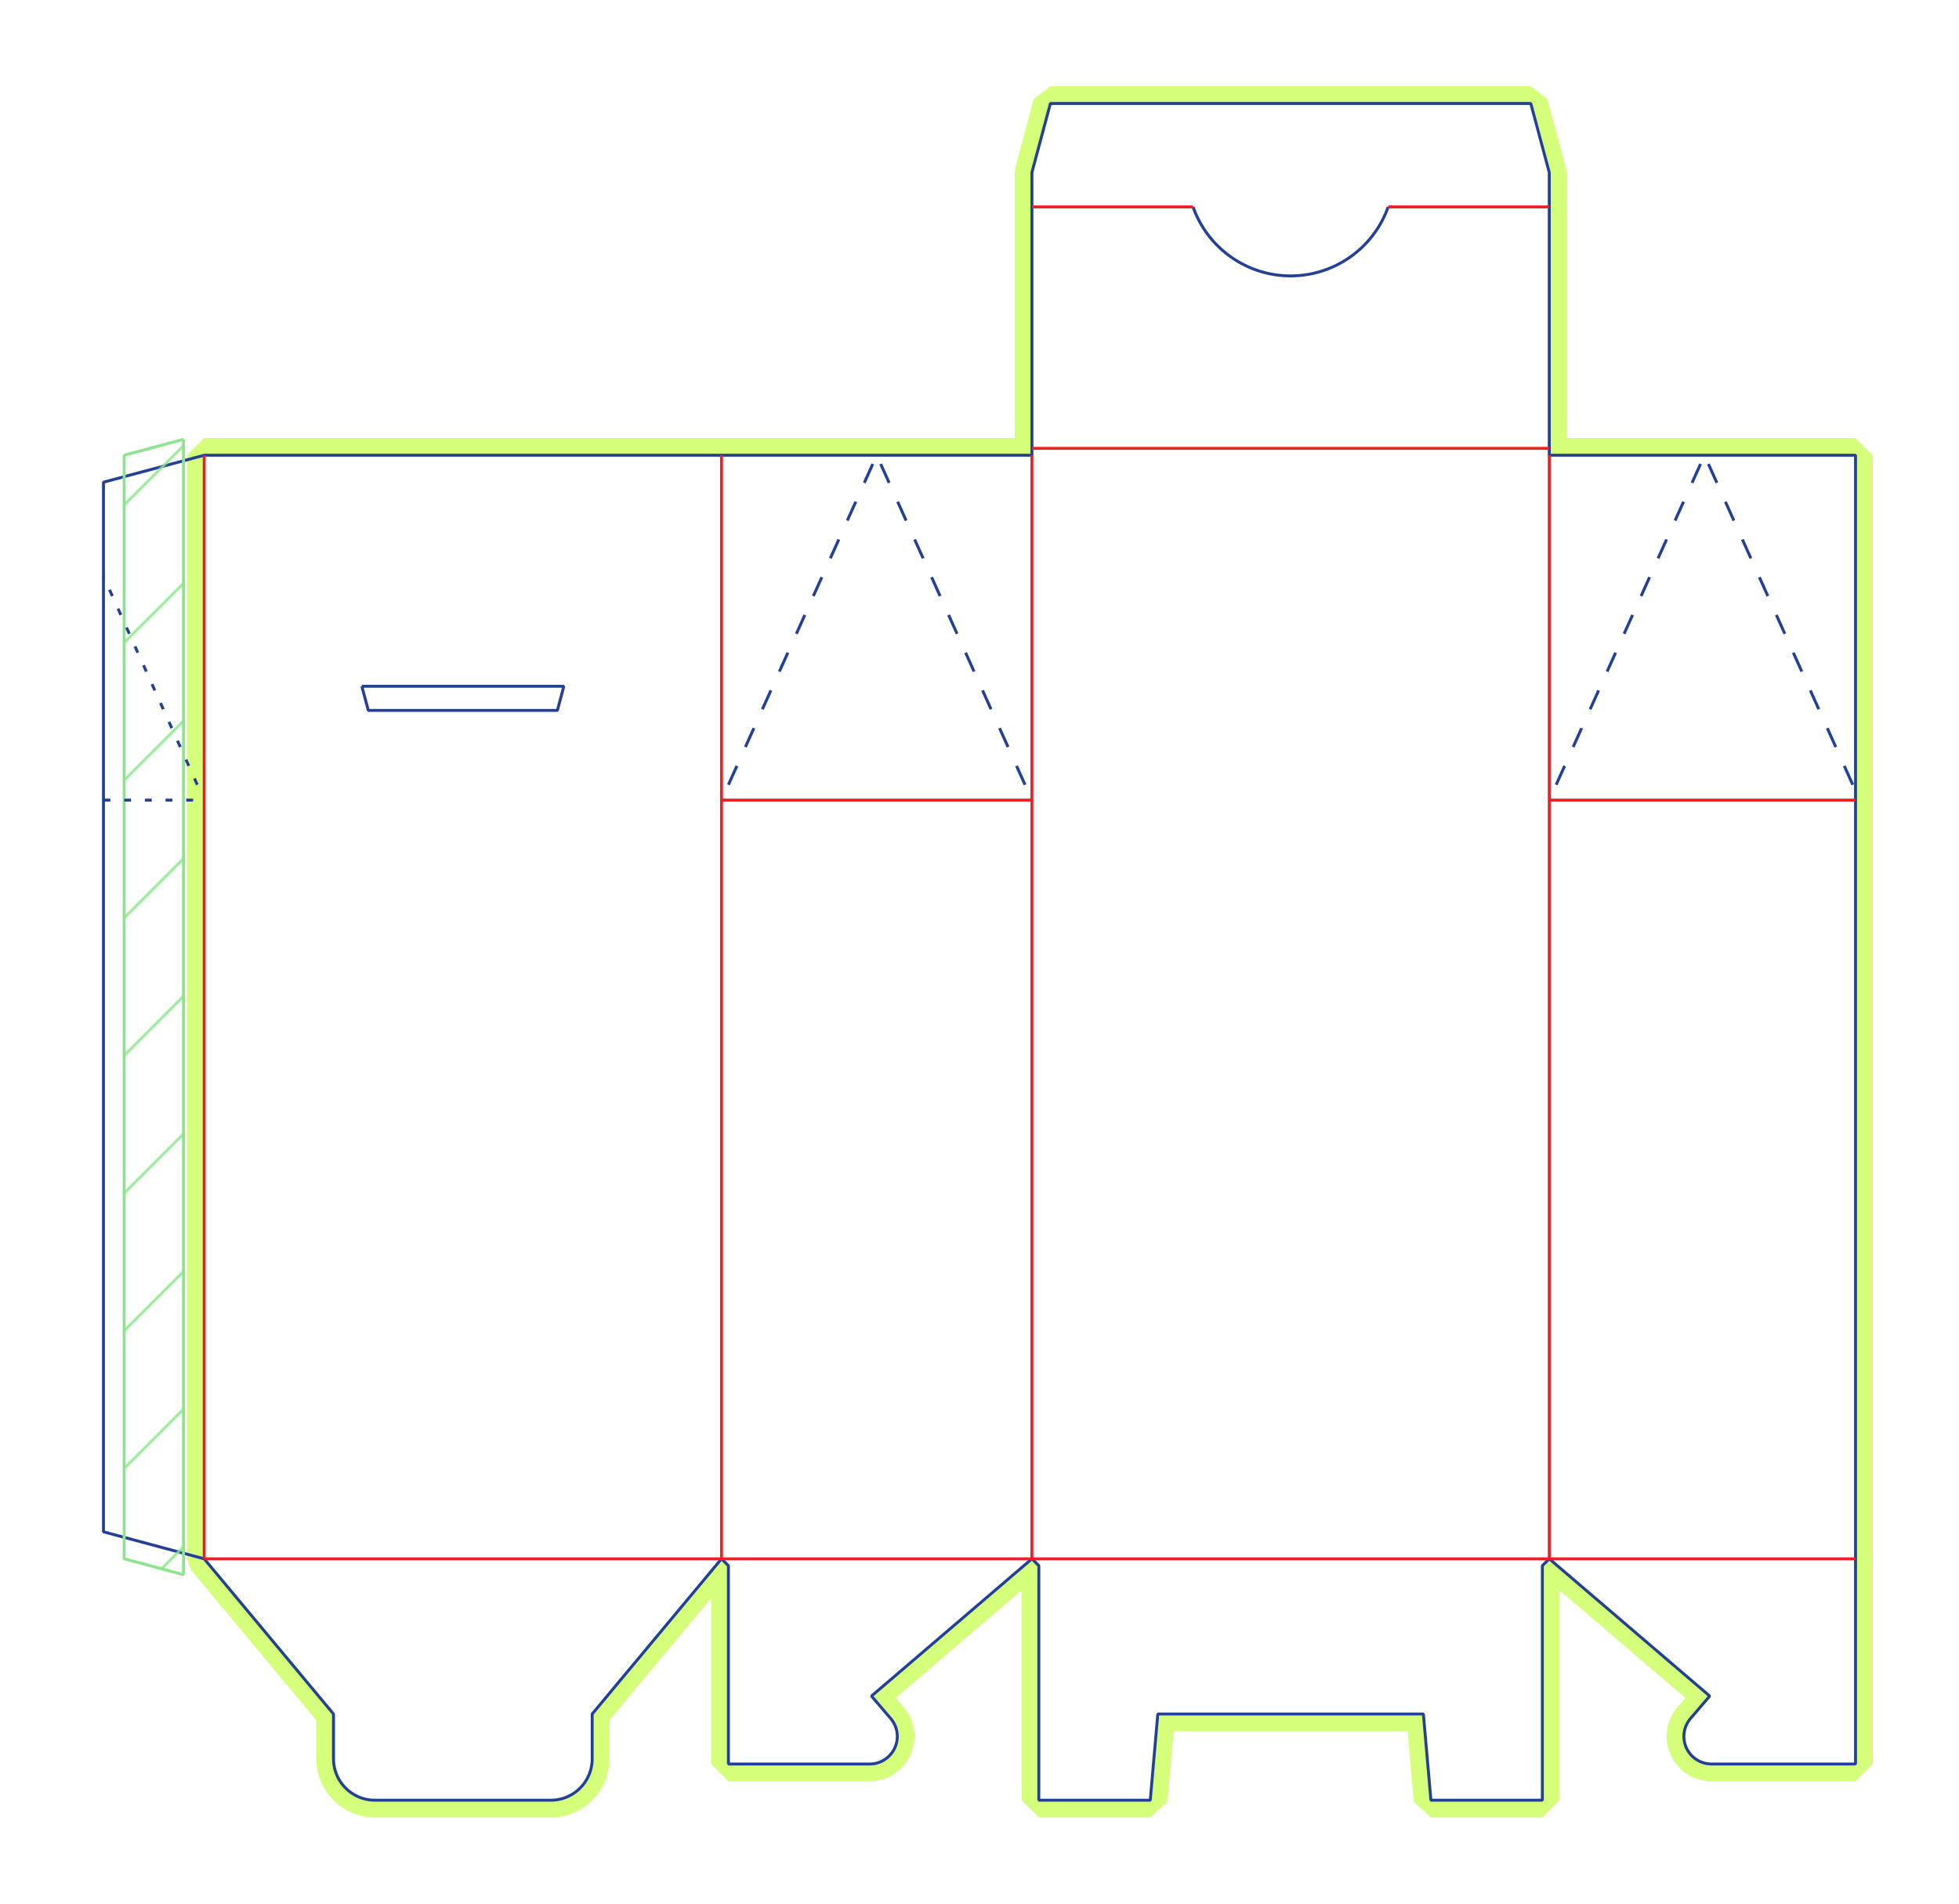 <svg id="dieCutSvg" style="background-color: ;" helpersInCanvas="27" canvasBackgroundColor="" width='805.041' height='782.363'
packingWidth='805.041' packingHeight='782.363' bleedColor=''
trimboxUlx='42.52' trimboxUly='42.52' trimboxLrx='762.521' trimboxLry='739.844'
version='1.1' xmlns:inkscape='http://www.inkscape.org/namespaces/inkscape'
xmlns='http://www.w3.org/2000/svg' xmlns:xlink='http://www.w3.org/1999/xlink'>
	<defs>
	    <pattern id="diagonalStripes" x="-10" y="0" width="40" height="8" patternUnits="userSpaceOnUse" patternTransform="rotate(45)">
	       <rect x="0" y="0" width="0.5" height="8" style="stroke:rgb(140, 228, 140); fill:rgb(140, 228, 140);"/>
	    </pattern>
	    
	</defs>
	
	
	
<g class='page' id='page-1' transform='translate(83.906,640.631)'>
	
	<g style='fill:none; stroke:rgb(213,255,123);stroke-width:14.173px;stroke-miterlimit:0;stroke-dasharray:0' inkscape:groupmode='layer' id='bleeds_stroke'
inkscape:label='bleed'>
		<defs><clipPath id='bleedmask-page-1-bleed-1'><path id='bleed-bounding-page-1-bleed-1' transform='translate(0,0)' style='fill:rgba(0,0,0,0)' ignoreSnap='1' selectable='0' evented='0' isPackaging='1' setHelper='1' excludeFromExport='1' displayBoxBorder='0' d='M-14.173,-612.284 L692.788,-612.284 L692.788,113.386 L-14.173,113.386 z M0,0 L53.15,63.78 L53.15,82.205 L53.152,82.502 L53.16,82.798 L53.173,83.095 L53.191,83.391 L53.214,83.687 L53.243,83.983 L53.276,84.278 L53.315,84.572 L53.359,84.865 L53.408,85.158 L53.462,85.45 L53.521,85.741 L53.586,86.031 L53.655,86.319 L53.729,86.607 L53.809,86.893 L53.893,87.177 L53.982,87.461 L54.076,87.742 L54.175,88.022 L54.279,88.3 L54.388,88.576 L54.502,88.85 L54.62,89.123 L54.743,89.393 L54.871,89.661 L55.003,89.926 L55.14,90.19 L55.282,90.45 L55.428,90.709 L55.579,90.965 L55.734,91.218 L55.894,91.468 L56.057,91.716 L56.226,91.96 L56.398,92.202 L56.574,92.44 L56.755,92.676 L56.94,92.908 L57.129,93.137 L57.322,93.363 L57.518,93.585 L57.719,93.804 L57.923,94.02 L58.131,94.231 L58.343,94.439 L58.558,94.644 L58.777,94.844 L58.999,95.041 L59.225,95.234 L59.454,95.422 L59.686,95.607 L59.922,95.788 L60.161,95.965 L60.402,96.137 L60.647,96.305 L60.894,96.469 L61.145,96.628 L61.398,96.783 L61.654,96.934 L61.912,97.08 L62.173,97.222 L62.436,97.359 L62.702,97.491 L62.97,97.619 L63.24,97.742 L63.512,97.861 L63.786,97.974 L64.062,98.083 L64.341,98.187 L64.62,98.286 L64.902,98.38 L65.185,98.47 L65.47,98.554 L65.756,98.633 L66.043,98.708 L66.332,98.777 L66.621,98.841 L66.912,98.9 L67.204,98.954 L67.497,99.003 L67.791,99.047 L68.085,99.086 L68.38,99.12 L68.675,99.148 L68.971,99.171 L69.267,99.189 L69.564,99.202 L69.861,99.21 L70.158,99.213 L142.441,99.213 L142.738,99.21 L143.035,99.202 L143.331,99.189 L143.628,99.171 L143.923,99.148 L144.219,99.12 L144.514,99.086 L144.808,99.047 L145.102,99.003 L145.395,98.954 L145.686,98.9 L145.977,98.841 L146.267,98.777 L146.556,98.708 L146.843,98.633 L147.129,98.554 L147.414,98.47 L147.697,98.38 L147.978,98.286 L148.258,98.187 L148.536,98.083 L148.812,97.974 L149.087,97.861 L149.359,97.742 L149.629,97.619 L149.897,97.491 L150.163,97.359 L150.426,97.222 L150.687,97.08 L150.945,96.934 L151.201,96.783 L151.454,96.628 L151.704,96.469 L151.952,96.305 L152.196,96.137 L152.438,95.965 L152.677,95.788 L152.912,95.607 L153.145,95.422 L153.374,95.234 L153.599,95.041 L153.822,94.844 L154.041,94.644 L154.256,94.439 L154.468,94.231 L154.676,94.02 L154.88,93.804 L155.08,93.585 L155.277,93.363 L155.47,93.137 L155.659,92.908 L155.844,92.676 L156.024,92.44 L156.201,92.202 L156.373,91.96 L156.541,91.716 L156.705,91.468 L156.865,91.218 L157.02,90.965 L157.17,90.709 L157.317,90.45 L157.458,90.19 L157.595,89.926 L157.728,89.661 L157.856,89.393 L157.979,89.123 L158.097,88.85 L158.211,88.576 L158.319,88.3 L158.423,88.022 L158.522,87.742 L158.617,87.461 L158.706,87.177 L158.79,86.893 L158.87,86.607 L158.944,86.319 L159.013,86.031 L159.077,85.741 L159.137,85.45 L159.191,85.158 L159.24,84.865 L159.284,84.572 L159.322,84.278 L159.356,83.983 L159.384,83.687 L159.408,83.391 L159.426,83.095 L159.439,82.798 L159.446,82.502 L159.449,82.205 L159.449,63.78 L212.599,0 L215.433,2.835 L215.433,84.331 L273.49,84.331 L273.777,84.327 L274.063,84.316 L274.35,84.298 L274.636,84.273 L274.921,84.24 L275.205,84.2 L275.488,84.153 L275.77,84.099 L276.051,84.038 L276.33,83.969 L276.606,83.894 L276.881,83.812 L277.154,83.722 L277.425,83.626 L277.693,83.523 L277.958,83.413 L278.22,83.297 L278.48,83.174 L278.736,83.044 L278.988,82.908 L279.238,82.766 L279.483,82.617 L279.725,82.462 L279.963,82.301 L280.196,82.135 L280.426,81.962 L280.65,81.783 L280.871,81.599 L281.086,81.41 L281.297,81.215 L281.502,81.014 L281.703,80.809 L281.898,80.599 L282.088,80.383 L282.272,80.163 L282.451,79.939 L282.624,79.71 L282.791,79.476 L282.952,79.239 L283.107,78.997 L283.256,78.752 L283.399,78.503 L283.535,78.25 L283.665,77.994 L283.789,77.735 L283.905,77.473 L284.015,77.208 L284.119,76.94 L284.215,76.669 L284.305,76.397 L284.388,76.122 L284.463,75.845 L284.532,75.566 L284.594,75.286 L284.648,75.004 L284.696,74.721 L284.736,74.437 L284.769,74.152 L284.794,73.866 L284.813,73.579 L284.824,73.292 L284.828,73.005 L284.825,72.718 L284.814,72.431 L284.796,72.145 L284.771,71.859 L284.739,71.574 L284.7,71.289 L284.653,71.006 L284.599,70.724 L284.538,70.444 L284.47,70.165 L284.395,69.888 L284.313,69.613 L284.224,69.34 L284.128,69.069 L284.025,68.801 L283.916,68.536 L283.8,68.273 L283.677,68.014 L283.548,67.758 L283.412,67.505 L283.27,67.255 L283.121,67.01 L282.967,66.768 L282.806,66.53 L282.64,66.296 L282.467,66.067 L282.289,65.842 L282.105,65.621 L274.224,56.41 L276.378,54.567 L340.158,0 L342.993,2.835 L342.993,99.213 L388.79,99.213 L391.89,63.78 L501.024,63.78 L504.124,99.213 L549.922,99.213 L549.922,2.835 L552.757,0 L616.536,54.567 L618.69,56.41 L610.81,65.621 L610.626,65.842 L610.448,66.067 L610.275,66.296 L610.108,66.53 L609.948,66.768 L609.793,67.01 L609.645,67.255 L609.503,67.505 L609.367,67.758 L609.238,68.014 L609.115,68.274 L608.999,68.536 L608.89,68.801 L608.787,69.069 L608.691,69.34 L608.602,69.613 L608.52,69.888 L608.445,70.165 L608.377,70.444 L608.316,70.724 L608.262,71.006 L608.215,71.29 L608.176,71.574 L608.143,71.859 L608.118,72.145 L608.1,72.432 L608.09,72.718 L608.087,73.005 L608.091,73.292 L608.102,73.579 L608.12,73.866 L608.146,74.152 L608.179,74.437 L608.219,74.721 L608.267,75.004 L608.321,75.286 L608.383,75.566 L608.451,75.845 L608.527,76.122 L608.61,76.397 L608.699,76.669 L608.796,76.94 L608.899,77.208 L609.009,77.473 L609.126,77.735 L609.25,77.994 L609.379,78.25 L609.516,78.503 L609.658,78.752 L609.807,78.997 L609.962,79.239 L610.124,79.476 L610.291,79.71 L610.464,79.939 L610.642,80.163 L610.827,80.383 L611.017,80.599 L611.212,80.809 L611.412,81.014 L611.618,81.215 L611.829,81.41 L612.044,81.599 L612.264,81.783 L612.489,81.962 L612.718,82.135 L612.952,82.301 L613.19,82.462 L613.431,82.617 L613.677,82.766 L613.926,82.908 L614.179,83.044 L614.435,83.174 L614.695,83.297 L614.957,83.413 L615.222,83.523 L615.49,83.626 L615.761,83.722 L616.033,83.812 L616.308,83.894 L616.585,83.969 L616.864,84.038 L617.144,84.099 L617.426,84.153 L617.71,84.2 L617.994,84.24 L618.279,84.273 L618.565,84.298 L618.851,84.316 L619.138,84.327 L619.425,84.331 L678.615,84.331 L678.615,0 L678.615,-311.812 L678.615,-453.544 L552.757,-453.544 L552.757,-456.379 L552.757,-555.591 L552.757,-569.765 L545.161,-598.111 L347.753,-598.111 L340.158,-569.765 L340.158,-555.591 L340.158,-456.379 L340.158,-453.544 L212.599,-453.544 L0,-453.544 L0,0 L53.15,63.78  z' /></clipPath></defs><path id='bleed-page-1-bleed-1'  style='clip-path: url(#bleedmask-page-1-bleed-1);' ignoreSnap='1' selectable='0' isPackaging='1' evented='0' setHelper='1' excludeFromExport='1' displayBoxBorder='0'  d='M0,0 L53.15,63.78 L53.15,82.205 L53.152,82.502 L53.16,82.798 L53.173,83.095 L53.191,83.391 L53.214,83.687 L53.243,83.983 L53.276,84.278 L53.315,84.572 L53.359,84.865 L53.408,85.158 L53.462,85.45 L53.521,85.741 L53.586,86.031 L53.655,86.319 L53.729,86.607 L53.809,86.893 L53.893,87.177 L53.982,87.461 L54.076,87.742 L54.175,88.022 L54.279,88.3 L54.388,88.576 L54.502,88.85 L54.62,89.123 L54.743,89.393 L54.871,89.661 L55.003,89.926 L55.14,90.19 L55.282,90.45 L55.428,90.709 L55.579,90.965 L55.734,91.218 L55.894,91.468 L56.057,91.716 L56.226,91.96 L56.398,92.202 L56.574,92.44 L56.755,92.676 L56.94,92.908 L57.129,93.137 L57.322,93.363 L57.518,93.585 L57.719,93.804 L57.923,94.02 L58.131,94.231 L58.343,94.439 L58.558,94.644 L58.777,94.844 L58.999,95.041 L59.225,95.234 L59.454,95.422 L59.686,95.607 L59.922,95.788 L60.161,95.965 L60.402,96.137 L60.647,96.305 L60.894,96.469 L61.145,96.628 L61.398,96.783 L61.654,96.934 L61.912,97.08 L62.173,97.222 L62.436,97.359 L62.702,97.491 L62.97,97.619 L63.24,97.742 L63.512,97.861 L63.786,97.974 L64.062,98.083 L64.341,98.187 L64.62,98.286 L64.902,98.38 L65.185,98.47 L65.47,98.554 L65.756,98.633 L66.043,98.708 L66.332,98.777 L66.621,98.841 L66.912,98.9 L67.204,98.954 L67.497,99.003 L67.791,99.047 L68.085,99.086 L68.38,99.12 L68.675,99.148 L68.971,99.171 L69.267,99.189 L69.564,99.202 L69.861,99.21 L70.158,99.213 L142.441,99.213 L142.738,99.21 L143.035,99.202 L143.331,99.189 L143.628,99.171 L143.923,99.148 L144.219,99.12 L144.514,99.086 L144.808,99.047 L145.102,99.003 L145.395,98.954 L145.686,98.9 L145.977,98.841 L146.267,98.777 L146.556,98.708 L146.843,98.633 L147.129,98.554 L147.414,98.47 L147.697,98.38 L147.978,98.286 L148.258,98.187 L148.536,98.083 L148.812,97.974 L149.087,97.861 L149.359,97.742 L149.629,97.619 L149.897,97.491 L150.163,97.359 L150.426,97.222 L150.687,97.08 L150.945,96.934 L151.201,96.783 L151.454,96.628 L151.704,96.469 L151.952,96.305 L152.196,96.137 L152.438,95.965 L152.677,95.788 L152.912,95.607 L153.145,95.422 L153.374,95.234 L153.599,95.041 L153.822,94.844 L154.041,94.644 L154.256,94.439 L154.468,94.231 L154.676,94.02 L154.88,93.804 L155.08,93.585 L155.277,93.363 L155.47,93.137 L155.659,92.908 L155.844,92.676 L156.024,92.44 L156.201,92.202 L156.373,91.96 L156.541,91.716 L156.705,91.468 L156.865,91.218 L157.02,90.965 L157.17,90.709 L157.317,90.45 L157.458,90.19 L157.595,89.926 L157.728,89.661 L157.856,89.393 L157.979,89.123 L158.097,88.85 L158.211,88.576 L158.319,88.3 L158.423,88.022 L158.522,87.742 L158.617,87.461 L158.706,87.177 L158.79,86.893 L158.87,86.607 L158.944,86.319 L159.013,86.031 L159.077,85.741 L159.137,85.45 L159.191,85.158 L159.24,84.865 L159.284,84.572 L159.322,84.278 L159.356,83.983 L159.384,83.687 L159.408,83.391 L159.426,83.095 L159.439,82.798 L159.446,82.502 L159.449,82.205 L159.449,63.78 L212.599,0 L215.433,2.835 L215.433,84.331 L273.49,84.331 L273.777,84.327 L274.063,84.316 L274.35,84.298 L274.636,84.273 L274.921,84.24 L275.205,84.2 L275.488,84.153 L275.77,84.099 L276.051,84.038 L276.33,83.969 L276.606,83.894 L276.881,83.812 L277.154,83.722 L277.425,83.626 L277.693,83.523 L277.958,83.413 L278.22,83.297 L278.48,83.174 L278.736,83.044 L278.988,82.908 L279.238,82.766 L279.483,82.617 L279.725,82.462 L279.963,82.301 L280.196,82.135 L280.426,81.962 L280.65,81.783 L280.871,81.599 L281.086,81.41 L281.297,81.215 L281.502,81.014 L281.703,80.809 L281.898,80.599 L282.088,80.383 L282.272,80.163 L282.451,79.939 L282.624,79.71 L282.791,79.476 L282.952,79.239 L283.107,78.997 L283.256,78.752 L283.399,78.503 L283.535,78.25 L283.665,77.994 L283.789,77.735 L283.905,77.473 L284.015,77.208 L284.119,76.94 L284.215,76.669 L284.305,76.397 L284.388,76.122 L284.463,75.845 L284.532,75.566 L284.594,75.286 L284.648,75.004 L284.696,74.721 L284.736,74.437 L284.769,74.152 L284.794,73.866 L284.813,73.579 L284.824,73.292 L284.828,73.005 L284.825,72.718 L284.814,72.431 L284.796,72.145 L284.771,71.859 L284.739,71.574 L284.7,71.289 L284.653,71.006 L284.599,70.724 L284.538,70.444 L284.47,70.165 L284.395,69.888 L284.313,69.613 L284.224,69.34 L284.128,69.069 L284.025,68.801 L283.916,68.536 L283.8,68.273 L283.677,68.014 L283.548,67.758 L283.412,67.505 L283.27,67.255 L283.121,67.01 L282.967,66.768 L282.806,66.53 L282.64,66.296 L282.467,66.067 L282.289,65.842 L282.105,65.621 L274.224,56.41 L276.378,54.567 L340.158,0 L342.993,2.835 L342.993,99.213 L388.79,99.213 L391.89,63.78 L501.024,63.78 L504.124,99.213 L549.922,99.213 L549.922,2.835 L552.757,0 L616.536,54.567 L618.69,56.41 L610.81,65.621 L610.626,65.842 L610.448,66.067 L610.275,66.296 L610.108,66.53 L609.948,66.768 L609.793,67.01 L609.645,67.255 L609.503,67.505 L609.367,67.758 L609.238,68.014 L609.115,68.274 L608.999,68.536 L608.89,68.801 L608.787,69.069 L608.691,69.34 L608.602,69.613 L608.52,69.888 L608.445,70.165 L608.377,70.444 L608.316,70.724 L608.262,71.006 L608.215,71.29 L608.176,71.574 L608.143,71.859 L608.118,72.145 L608.1,72.432 L608.09,72.718 L608.087,73.005 L608.091,73.292 L608.102,73.579 L608.12,73.866 L608.146,74.152 L608.179,74.437 L608.219,74.721 L608.267,75.004 L608.321,75.286 L608.383,75.566 L608.451,75.845 L608.527,76.122 L608.61,76.397 L608.699,76.669 L608.796,76.94 L608.899,77.208 L609.009,77.473 L609.126,77.735 L609.25,77.994 L609.379,78.25 L609.516,78.503 L609.658,78.752 L609.807,78.997 L609.962,79.239 L610.124,79.476 L610.291,79.71 L610.464,79.939 L610.642,80.163 L610.827,80.383 L611.017,80.599 L611.212,80.809 L611.412,81.014 L611.618,81.215 L611.829,81.41 L612.044,81.599 L612.264,81.783 L612.489,81.962 L612.718,82.135 L612.952,82.301 L613.19,82.462 L613.431,82.617 L613.677,82.766 L613.926,82.908 L614.179,83.044 L614.435,83.174 L614.695,83.297 L614.957,83.413 L615.222,83.523 L615.49,83.626 L615.761,83.722 L616.033,83.812 L616.308,83.894 L616.585,83.969 L616.864,84.038 L617.144,84.099 L617.426,84.153 L617.71,84.2 L617.994,84.24 L618.279,84.273 L618.565,84.298 L618.851,84.316 L619.138,84.327 L619.425,84.331 L678.615,84.331 L678.615,0 L678.615,-311.812 L678.615,-453.544 L552.757,-453.544 L552.757,-456.379 L552.757,-555.591 L552.757,-569.765 L545.161,-598.111 L347.753,-598.111 L340.158,-569.765 L340.158,-555.591 L340.158,-456.379 L340.158,-453.544 L212.599,-453.544 L0,-453.544 L0,0 L53.15,63.78  z' />
</g >
	
	<g style='fill:none; stroke:rgb(34,64,151);stroke-width:1.2;stroke-miterlimit:0;stroke-dasharray:0' inkscape:groupmode='layer'
class="page-1"
id='cuts'  inkscape:label='cut'>
		<path id='cut-1' ignoreSnap='1' selectable='0' isPackaging='1' setHelper='1' excludeFromExport='1' evented='0' displayBoxBorder='0'  d='M0,0 L53.15,63.78 L53.15,82.205 L53.152,82.502 L53.16,82.798 L53.173,83.095 L53.191,83.391 L53.214,83.687 L53.243,83.983 L53.276,84.278 L53.315,84.572 L53.359,84.865 L53.408,85.158 L53.462,85.45 L53.521,85.741 L53.586,86.031 L53.655,86.319 L53.729,86.607 L53.809,86.893 L53.893,87.177 L53.982,87.461 L54.076,87.742 L54.175,88.022 L54.279,88.3 L54.388,88.576 L54.502,88.85 L54.62,89.123 L54.743,89.393 L54.871,89.661 L55.003,89.926 L55.14,90.19 L55.282,90.45 L55.428,90.709 L55.579,90.965 L55.734,91.218 L55.894,91.468 L56.057,91.716 L56.226,91.96 L56.398,92.202 L56.574,92.44 L56.755,92.676 L56.94,92.908 L57.129,93.137 L57.322,93.363 L57.518,93.585 L57.719,93.804 L57.923,94.02 L58.131,94.231 L58.343,94.439 L58.558,94.644 L58.777,94.844 L58.999,95.041 L59.225,95.234 L59.454,95.422 L59.686,95.607 L59.922,95.788 L60.161,95.965 L60.402,96.137 L60.647,96.305 L60.894,96.469 L61.145,96.628 L61.398,96.783 L61.654,96.934 L61.912,97.08 L62.173,97.222 L62.436,97.359 L62.702,97.491 L62.97,97.619 L63.24,97.742 L63.512,97.861 L63.786,97.974 L64.062,98.083 L64.341,98.187 L64.62,98.286 L64.902,98.38 L65.185,98.47 L65.47,98.554 L65.756,98.633 L66.043,98.708 L66.332,98.777 L66.621,98.841 L66.912,98.9 L67.204,98.954 L67.497,99.003 L67.791,99.047 L68.085,99.086 L68.38,99.12 L68.675,99.148 L68.971,99.171 L69.267,99.189 L69.564,99.202 L69.861,99.21 L70.158,99.213 L142.441,99.213 L142.738,99.21 L143.035,99.202 L143.331,99.189 L143.628,99.171 L143.923,99.148 L144.219,99.12 L144.514,99.086 L144.808,99.047 L145.102,99.003 L145.395,98.954 L145.686,98.9 L145.977,98.841 L146.267,98.777 L146.556,98.708 L146.843,98.633 L147.129,98.554 L147.414,98.47 L147.697,98.38 L147.978,98.286 L148.258,98.187 L148.536,98.083 L148.812,97.974 L149.087,97.861 L149.359,97.742 L149.629,97.619 L149.897,97.491 L150.163,97.359 L150.426,97.222 L150.687,97.08 L150.945,96.934 L151.201,96.783 L151.454,96.628 L151.704,96.469 L151.952,96.305 L152.196,96.137 L152.438,95.965 L152.677,95.788 L152.912,95.607 L153.145,95.422 L153.374,95.234 L153.599,95.041 L153.822,94.844 L154.041,94.644 L154.256,94.439 L154.468,94.231 L154.676,94.02 L154.88,93.804 L155.08,93.585 L155.277,93.363 L155.47,93.137 L155.659,92.908 L155.844,92.676 L156.024,92.44 L156.201,92.202 L156.373,91.96 L156.541,91.716 L156.705,91.468 L156.865,91.218 L157.02,90.965 L157.17,90.709 L157.317,90.45 L157.458,90.19 L157.595,89.926 L157.728,89.661 L157.856,89.393 L157.979,89.123 L158.097,88.85 L158.211,88.576 L158.319,88.3 L158.423,88.022 L158.522,87.742 L158.617,87.461 L158.706,87.177 L158.79,86.893 L158.87,86.607 L158.944,86.319 L159.013,86.031 L159.077,85.741 L159.137,85.45 L159.191,85.158 L159.24,84.865 L159.284,84.572 L159.322,84.278 L159.356,83.983 L159.384,83.687 L159.408,83.391 L159.426,83.095 L159.439,82.798 L159.446,82.502 L159.449,82.205 L159.449,63.78 L212.599,0 L215.433,2.835 L215.433,84.331 L273.49,84.331 L273.777,84.327 L274.063,84.316 L274.35,84.298 L274.636,84.273 L274.921,84.24 L275.205,84.2 L275.488,84.153 L275.77,84.099 L276.051,84.038 L276.33,83.969 L276.606,83.894 L276.881,83.812 L277.154,83.722 L277.425,83.626 L277.693,83.523 L277.958,83.413 L278.22,83.297 L278.48,83.174 L278.736,83.044 L278.988,82.908 L279.238,82.766 L279.483,82.617 L279.725,82.462 L279.963,82.301 L280.196,82.135 L280.426,81.962 L280.65,81.783 L280.871,81.599 L281.086,81.41 L281.297,81.215 L281.502,81.014 L281.703,80.809 L281.898,80.599 L282.088,80.383 L282.272,80.163 L282.451,79.939 L282.624,79.71 L282.791,79.476 L282.952,79.239 L283.107,78.997 L283.256,78.752 L283.399,78.503 L283.535,78.25 L283.665,77.994 L283.789,77.735 L283.905,77.473 L284.015,77.208 L284.119,76.94 L284.215,76.669 L284.305,76.397 L284.388,76.122 L284.463,75.845 L284.532,75.566 L284.594,75.286 L284.648,75.004 L284.696,74.721 L284.736,74.437 L284.769,74.152 L284.794,73.866 L284.813,73.579 L284.824,73.292 L284.828,73.005 L284.825,72.718 L284.814,72.431 L284.796,72.145 L284.771,71.859 L284.739,71.574 L284.7,71.289 L284.653,71.006 L284.599,70.724 L284.538,70.444 L284.47,70.165 L284.395,69.888 L284.313,69.613 L284.224,69.34 L284.128,69.069 L284.025,68.801 L283.916,68.536 L283.8,68.273 L283.677,68.014 L283.548,67.758 L283.412,67.505 L283.27,67.255 L283.121,67.01 L282.967,66.768 L282.806,66.53 L282.64,66.296 L282.467,66.067 L282.289,65.842 L282.105,65.621 L274.224,56.41 L276.378,54.567 L340.158,0 L342.993,2.835 L342.993,99.213 L388.79,99.213 L391.89,63.78 L501.024,63.78 L504.124,99.213 L549.922,99.213 L549.922,2.835 L552.757,0 L616.536,54.567 L618.69,56.41 L610.81,65.621 L610.626,65.842 L610.448,66.067 L610.275,66.296 L610.108,66.53 L609.948,66.768 L609.793,67.01 L609.645,67.255 L609.503,67.505 L609.367,67.758 L609.238,68.014 L609.115,68.274 L608.999,68.536 L608.89,68.801 L608.787,69.069 L608.691,69.34 L608.602,69.613 L608.52,69.888 L608.445,70.165 L608.377,70.444 L608.316,70.724 L608.262,71.006 L608.215,71.29 L608.176,71.574 L608.143,71.859 L608.118,72.145 L608.1,72.432 L608.09,72.718 L608.087,73.005 L608.091,73.292 L608.102,73.579 L608.12,73.866 L608.146,74.152 L608.179,74.437 L608.219,74.721 L608.267,75.004 L608.321,75.286 L608.383,75.566 L608.451,75.845 L608.527,76.122 L608.61,76.397 L608.699,76.669 L608.796,76.94 L608.899,77.208 L609.009,77.473 L609.126,77.735 L609.25,77.994 L609.379,78.25 L609.516,78.503 L609.658,78.752 L609.807,78.997 L609.962,79.239 L610.124,79.476 L610.291,79.71 L610.464,79.939 L610.642,80.163 L610.827,80.383 L611.017,80.599 L611.212,80.809 L611.412,81.014 L611.618,81.215 L611.829,81.41 L612.044,81.599 L612.264,81.783 L612.489,81.962 L612.718,82.135 L612.952,82.301 L613.19,82.462 L613.431,82.617 L613.677,82.766 L613.926,82.908 L614.179,83.044 L614.435,83.174 L614.695,83.297 L614.957,83.413 L615.222,83.523 L615.49,83.626 L615.761,83.722 L616.033,83.812 L616.308,83.894 L616.585,83.969 L616.864,84.038 L617.144,84.099 L617.426,84.153 L617.71,84.2 L617.994,84.24 L618.279,84.273 L618.565,84.298 L618.851,84.316 L619.138,84.327 L619.425,84.331 L678.615,84.331 L678.615,0 L678.615,-311.812 L678.615,-453.544 L552.757,-453.544 L552.757,-456.379 L552.757,-555.591 L552.757,-569.765 L545.161,-598.111 L347.753,-598.111 L340.158,-569.765 L340.158,-555.591 L340.158,-456.379 L340.158,-453.544 L212.599,-453.544 L0,-453.544 L-41.386,-442.455 L-41.386,-11.089 L0,0 ' /><path id='cut-2' ignoreSnap='1' selectable='0' isPackaging='1' setHelper='1' excludeFromExport='1' evented='0' displayBoxBorder='0'  d='M486.545,-555.591 L486.348,-555.044 L486.143,-554.5 L485.93,-553.959 L485.71,-553.421 L485.483,-552.885 L485.249,-552.353 L485.007,-551.824 L484.758,-551.299 L484.502,-550.776 L484.239,-550.258 L483.968,-549.743 L483.691,-549.232 L483.407,-548.724 L483.115,-548.221 L482.817,-547.722 L482.512,-547.227 L482.201,-546.736 L481.882,-546.249 L481.557,-545.767 L481.226,-545.289 L480.888,-544.815 L480.544,-544.347 L480.193,-543.883 L479.836,-543.424 L479.472,-542.97 L479.103,-542.521 L478.727,-542.077 L478.345,-541.638 L477.958,-541.205 L477.564,-540.777 L477.165,-540.354 L476.76,-539.937 L476.349,-539.525 L475.932,-539.119 L475.51,-538.719 L475.083,-538.324 L474.65,-537.936 L474.213,-537.553 L473.769,-537.177 L473.321,-536.806 L472.868,-536.442 L472.41,-536.084 L471.947,-535.732 L471.479,-535.386 L471.006,-535.047 L470.529,-534.715 L470.047,-534.389 L469.561,-534.07 L469.071,-533.757 L468.576,-533.451 L468.078,-533.152 L467.575,-532.86 L467.068,-532.574 L466.558,-532.296 L466.043,-532.024 L465.525,-531.76 L465.004,-531.503 L464.479,-531.253 L463.95,-531.01 L463.419,-530.774 L462.884,-530.546 L462.346,-530.325 L461.805,-530.111 L461.261,-529.905 L460.715,-529.706 L460.165,-529.515 L459.614,-529.331 L459.059,-529.155 L458.503,-528.987 L457.944,-528.826 L457.383,-528.673 L456.82,-528.527 L456.255,-528.389 L455.688,-528.259 L455.12,-528.137 L454.55,-528.022 L453.978,-527.915 L453.405,-527.816 L452.83,-527.725 L452.255,-527.642 L451.678,-527.567 L451.101,-527.499 L450.522,-527.44 L449.943,-527.388 L449.363,-527.344 L448.782,-527.309 L448.202,-527.281 L447.62,-527.261 L447.039,-527.249 L446.457,-527.245 L445.876,-527.249 L445.294,-527.261 L444.713,-527.281 L444.132,-527.309 L443.552,-527.344 L442.972,-527.388 L442.393,-527.44 L441.814,-527.499 L441.237,-527.567 L440.66,-527.642 L440.084,-527.725 L439.51,-527.816 L438.937,-527.915 L438.365,-528.022 L437.795,-528.137 L437.227,-528.259 L436.66,-528.389 L436.095,-528.527 L435.532,-528.673 L434.971,-528.826 L434.412,-528.987 L433.855,-529.155 L433.301,-529.331 L432.749,-529.515 L432.2,-529.706 L431.654,-529.905 L431.11,-530.111 L430.569,-530.325 L430.031,-530.546 L429.496,-530.774 L428.964,-531.01 L428.436,-531.253 L427.911,-531.503 L427.389,-531.76 L426.871,-532.024 L426.357,-532.296 L425.847,-532.574 L425.34,-532.86 L424.837,-533.152 L424.338,-533.451 L423.844,-533.757 L423.353,-534.07 L422.867,-534.389 L422.386,-534.715 L421.909,-535.047 L421.436,-535.386 L420.968,-535.732 L420.505,-536.084 L420.047,-536.442 L419.594,-536.806 L419.145,-537.177 L418.702,-537.553 L418.264,-537.936 L417.832,-538.324 L417.404,-538.719 L416.982,-539.119 L416.566,-539.525 L416.155,-539.937 L415.75,-540.354 L415.351,-540.777 L414.957,-541.205 L414.569,-541.638 L414.188,-542.077 L413.812,-542.521 L413.443,-542.97 L413.079,-543.424 L412.722,-543.883 L412.371,-544.347 L412.027,-544.815 L411.689,-545.289 L411.357,-545.767 L411.032,-546.249 L410.714,-546.736 L410.402,-547.227 L410.098,-547.722 L409.799,-548.221 L409.508,-548.724 L409.224,-549.232 L408.947,-549.743 L408.676,-550.258 L408.413,-550.776 L408.157,-551.299 L407.908,-551.824 L407.666,-552.353 L407.432,-552.885 L407.204,-553.421 L406.985,-553.959 L406.772,-554.5 L406.567,-555.044 L406.369,-555.591 ' /><path id='cut-3' ignoreSnap='1' selectable='0' isPackaging='1' setHelper='1' excludeFromExport='1' evented='0' displayBoxBorder='0'  d='M64.794,-358.583 L67.452,-348.662 L145.146,-348.662 L147.805,-358.583 L64.794,-358.583 ' /><path id='cut-10' ignoreSnap='1' selectable='0' isPackaging='1' setHelper='1' excludeFromExport='1' evented='0' displayBoxBorder='0'  d='' /><path id='cut-11' ignoreSnap='1' selectable='0' isPackaging='1' setHelper='1' excludeFromExport='1' evented='0' displayBoxBorder='0'  d='' /><path id='cut-12' ignoreSnap='1' selectable='0' isPackaging='1' setHelper='1' excludeFromExport='1' evented='0' displayBoxBorder='0'  d='' />
</g >
	<g style='fill:none; stroke:rgb(233,32,38);stroke-width:1.2;stroke-miterlimit:0;stroke-dasharray:0' inkscape:groupmode='layer' id='folds'  inkscape:label='fold'>
		<path id='fold-1' ignoreSnap='0' selectable='0' isPackaging='1' setHelper='1' excludeFromExport='1' evented='1' displayBoxBorder='0'  d='M0,0 L0,-453.544 ' /><path id='fold-2' ignoreSnap='0' selectable='0' isPackaging='1' setHelper='1' excludeFromExport='1' evented='1' displayBoxBorder='0'  d='M212.599,0 L212.599,-453.544 ' /><path id='fold-3' ignoreSnap='0' selectable='0' isPackaging='1' setHelper='1' excludeFromExport='1' evented='1' displayBoxBorder='0'  d='M340.158,0 L340.158,-453.544 ' /><path id='fold-4' ignoreSnap='0' selectable='0' isPackaging='1' setHelper='1' excludeFromExport='1' evented='1' displayBoxBorder='0'  d='M552.757,0 L552.757,-453.544 ' /><path id='fold-5' ignoreSnap='0' selectable='0' isPackaging='1' setHelper='1' excludeFromExport='1' evented='1' displayBoxBorder='0'  d='M0,0 L212.599,0 ' /><path id='fold-6' ignoreSnap='0' selectable='0' isPackaging='1' setHelper='1' excludeFromExport='1' evented='1' displayBoxBorder='0'  d='M212.599,0 L340.158,0 ' /><path id='fold-7' ignoreSnap='0' selectable='0' isPackaging='1' setHelper='1' excludeFromExport='1' evented='1' displayBoxBorder='0'  d='M340.158,0 L552.757,0 ' /><path id='fold-8' ignoreSnap='0' selectable='0' isPackaging='1' setHelper='1' excludeFromExport='1' evented='1' displayBoxBorder='0'  d='M552.757,0 L678.615,0 ' /><path id='fold-9' ignoreSnap='0' selectable='0' isPackaging='1' setHelper='1' excludeFromExport='1' evented='1' displayBoxBorder='0'  d='M212.599,-311.812 L340.158,-311.812 ' /><path id='fold-10' ignoreSnap='0' selectable='0' isPackaging='1' setHelper='1' excludeFromExport='1' evented='1' displayBoxBorder='0'  d='M552.757,-311.812 L678.615,-311.812 ' /><path id='fold-11' ignoreSnap='0' selectable='0' isPackaging='1' setHelper='1' excludeFromExport='1' evented='1' displayBoxBorder='0'  d='M340.158,-456.379 L552.757,-456.379 ' /><path id='fold-12' ignoreSnap='0' selectable='0' isPackaging='1' setHelper='1' excludeFromExport='1' evented='1' displayBoxBorder='0'  d='M340.158,-555.591 L406.369,-555.591 ' /><path id='fold-13' ignoreSnap='0' selectable='0' isPackaging='1' setHelper='1' excludeFromExport='1' evented='1' displayBoxBorder='0'  d='M486.545,-555.591 L552.757,-555.591 ' />
</g >
	<g fill='url(#diagonalStripes)' fill-designer="rgb(85, 173, 34)" 
style='stroke:rgb(140, 228, 140);stroke-width:1.2;stroke-miterlimit:0;stroke-dasharray:0;'
inkscape:groupmode='layer' id='no_print_area'
 inkscape:label='no_print_area'>
		<path id='no-print-area-1' ignoreSnap='1' selectable='0' isPackaging='1' setHelper='1' excludeFromExport='1' evented='0' displayBoxBorder='0'  d='M-8.504,-460.069 L-32.882,-453.537 L-32.882,-444.733 L-32.882,-8.811 L-32.882,-0.007 L-8.504,6.525 L-8.504,-2.279 L-8.504,-451.265 L-8.504,-460.069 ' />
</g >
	<g style='fill:none; stroke:rgb(34,64,151);stroke-width:1.2;stroke-miterlimit:0;stroke-dasharray:0' inkscape:groupmode='layer'
class="page-1"
id='perforation'  inkscape:label='perforation'>
		<path id='perf-1' ignoreSnap='1' selectable='0' isPackaging='1' setHelper='1' excludeFromExport='1' evented='0' displayBoxBorder='0' stroke-dasharray="8.504 8.504" d='M215.433,-318.111 L276.378,-453.544 ' /><path id='perf-2' ignoreSnap='1' selectable='0' isPackaging='1' setHelper='1' excludeFromExport='1' evented='0' displayBoxBorder='0' stroke-dasharray="8.504 8.504" d='M337.323,-318.111 L276.378,-453.544 ' /><path id='perf-3' ignoreSnap='1' selectable='0' isPackaging='1' setHelper='1' excludeFromExport='1' evented='0' displayBoxBorder='0' stroke-dasharray="8.504 8.504" d='M555.591,-318.111 L616.536,-453.544 ' /><path id='perf-4' ignoreSnap='1' selectable='0' isPackaging='1' setHelper='1' excludeFromExport='1' evented='0' displayBoxBorder='0' stroke-dasharray="8.504 8.504" d='M677.481,-318.111 L616.536,-453.544 ' /><path id='perf-5' ignoreSnap='1' selectable='0' isPackaging='1' setHelper='1' excludeFromExport='1' evented='0' displayBoxBorder='0' stroke-dasharray="2.835 5.669" d='M-2.835,-318.111 L-41.386,-403.78 ' /><path id='perf-6' ignoreSnap='1' selectable='0' isPackaging='1' setHelper='1' excludeFromExport='1' evented='0' displayBoxBorder='0' stroke-dasharray="2.835 5.669" d='M-41.386,-311.812 L0,-311.812 ' />
</g >
	<g style="fill:none; stroke:rgb(0,154,193);stroke-width:1.2;stroke-miterlimit:5.669;stroke-dasharray:5.669" inkscape:groupmode="layer"
class="page-1"
id="safe_areas" inkscape:label="safe_area">
		
</g>
	<g style='fill:none; stroke:rgb(34,64,151);stroke-width:1.2;stroke-miterlimit:0;stroke-dasharray:0' inkscape:groupmode='layer'
class="page-1"
id='cuts'  inkscape:label='cut'>
    
</g >
	
	
	
</g >
	
	
	
</svg>
